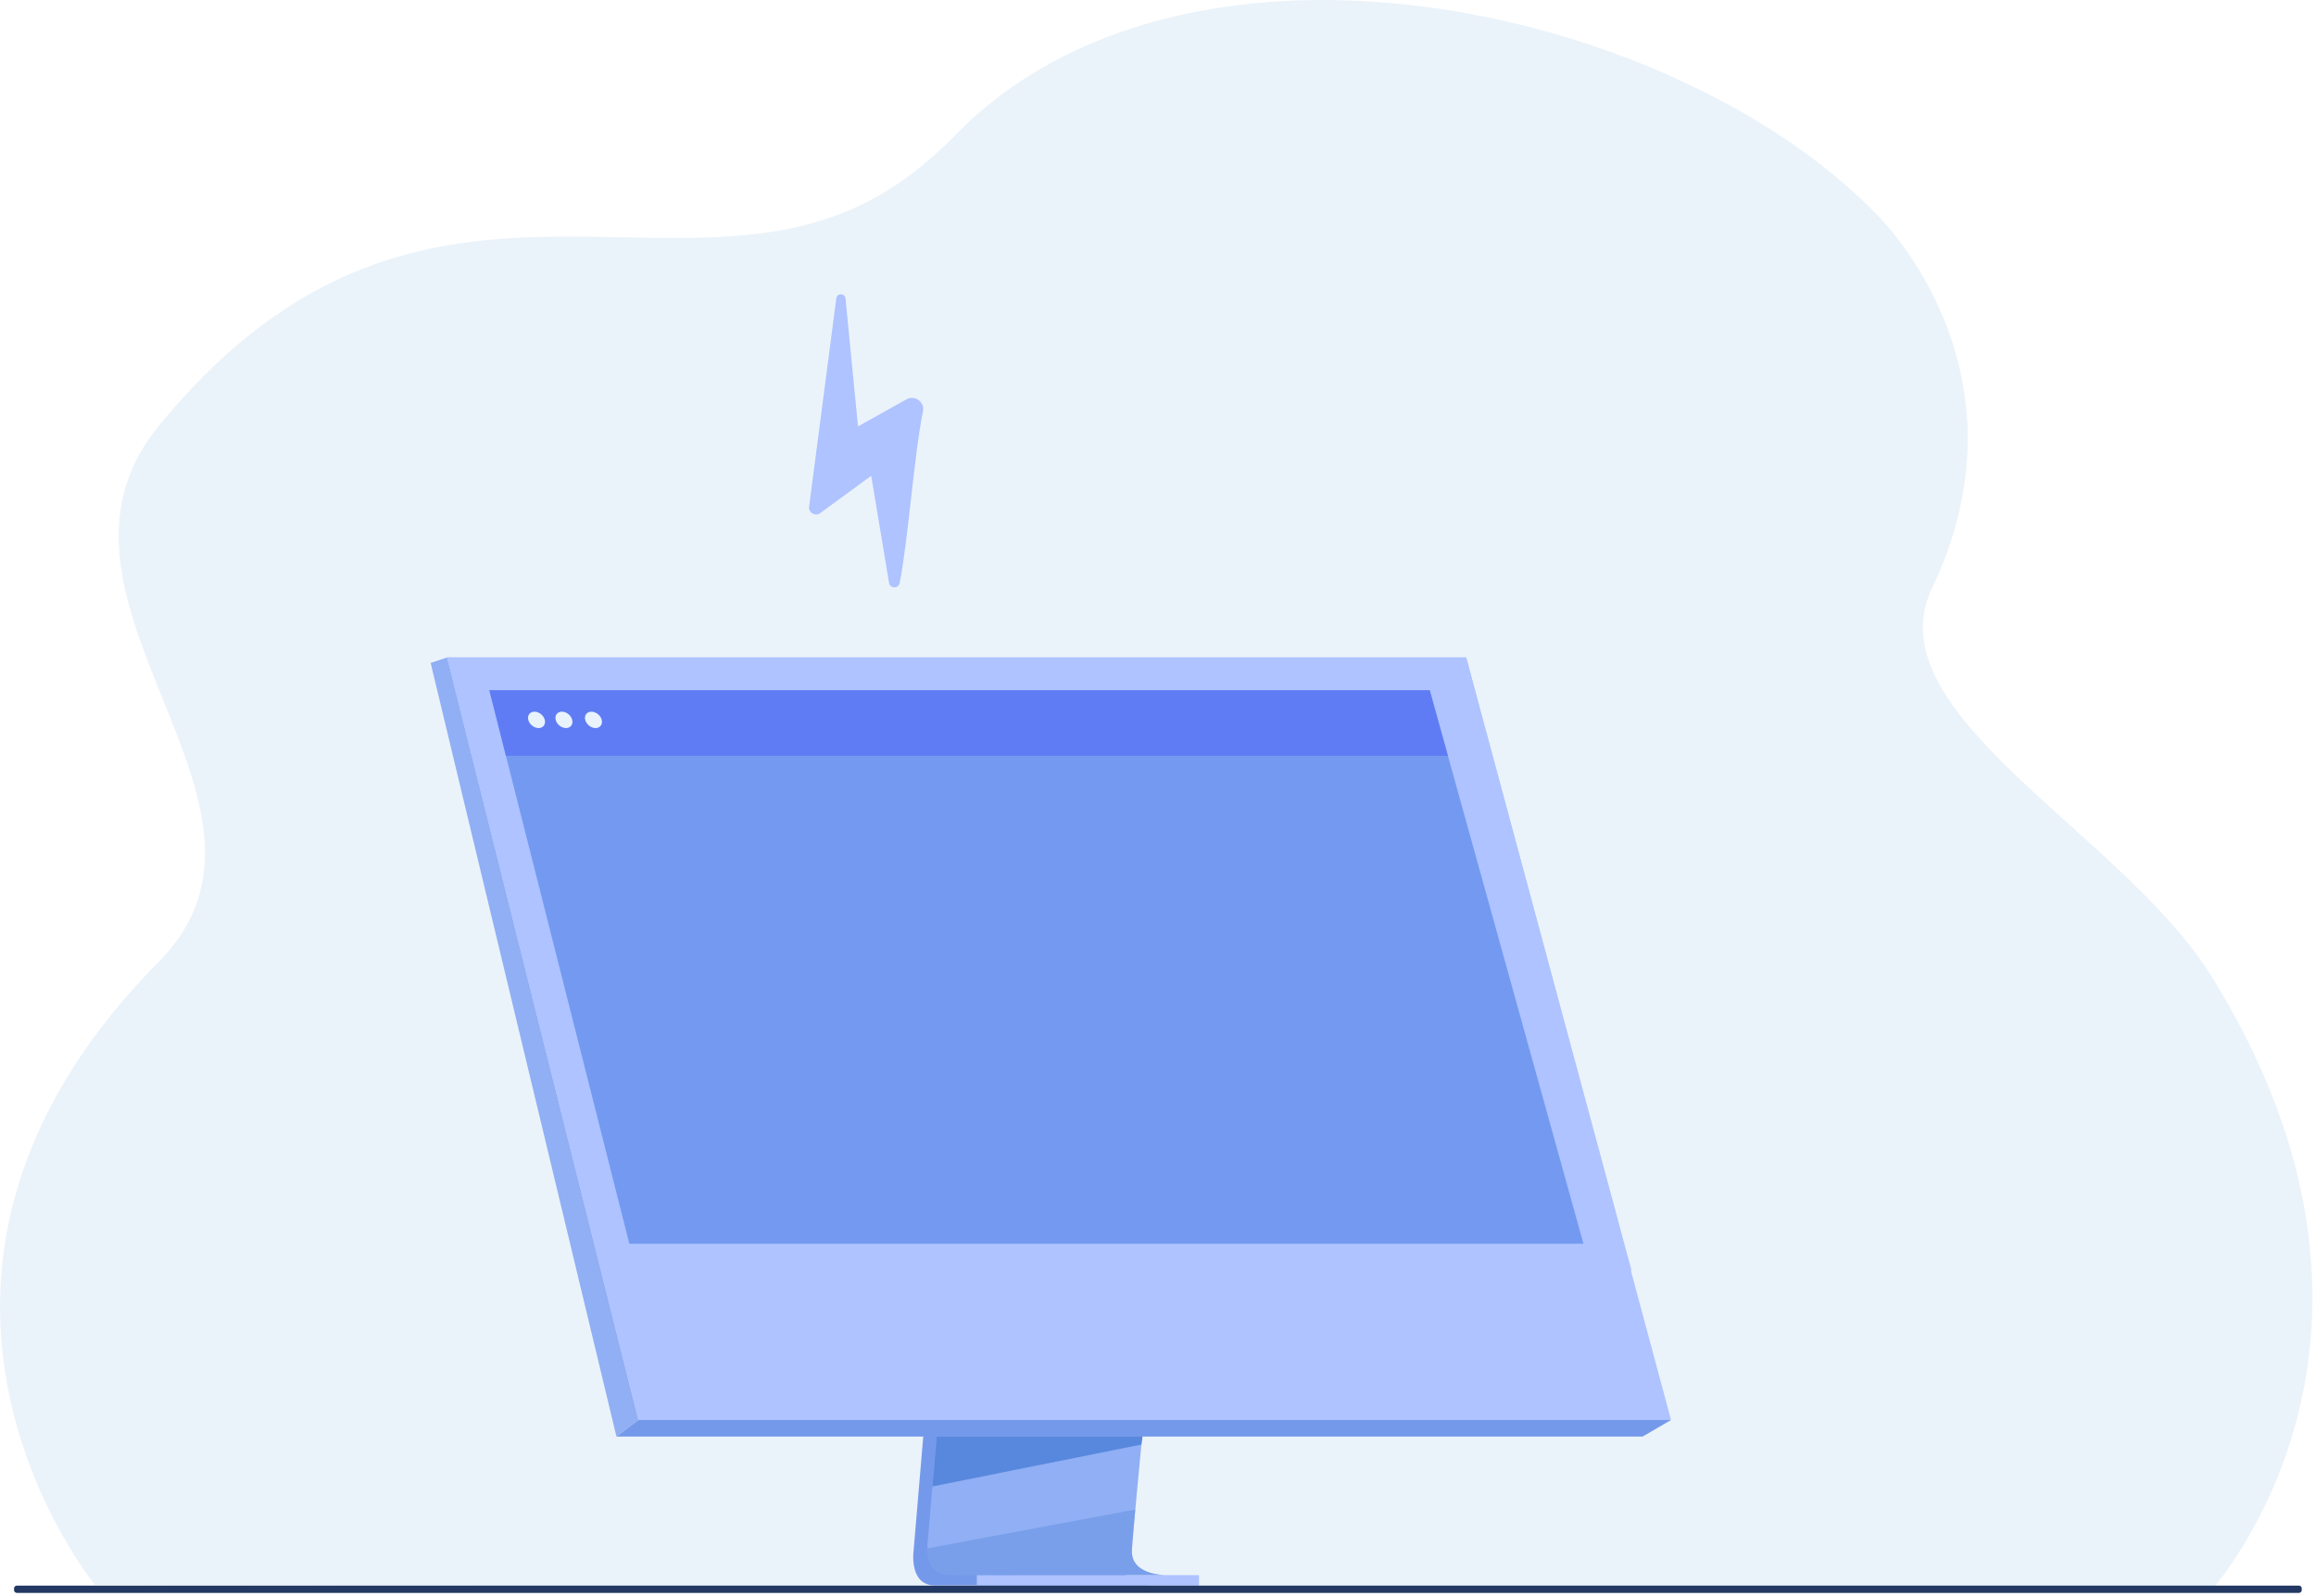 <svg width="589" height="406" viewBox="0 0 589 406" fill="none" xmlns="http://www.w3.org/2000/svg">
<path d="M562.724 404.22C525.628 404.22 24.092 403.147 24.092 403.087C23.884 402.605 -39.575 325.394 40.334 244.669C79.929 204.67 3.973 152.85 40.334 108.356C102.619 32.141 164.246 75.065 215.585 53.629C224.657 49.845 233.759 43.756 242.871 34.41C248 29.154 253.62 24.56 259.638 20.591C260.562 19.98 261.493 19.383 262.435 18.804C266.037 16.585 269.774 14.58 273.622 12.776C276.208 11.566 278.839 10.447 281.522 9.419H281.525C285.781 7.786 290.154 6.377 294.62 5.187C300.961 3.494 307.492 2.234 314.151 1.382C317.055 1.007 319.984 0.714 322.933 0.492C380.299 -3.789 444.855 20.291 478.172 55.486C484.878 62.573 515.379 99.241 491.337 149.645C476.157 181.468 539.751 211.859 562.349 248.2C619.803 340.59 563.245 403.015 562.724 404.22Z" fill="#EBF3FA"/>
<path d="M244.81 247.243L232.351 394.305C232.351 394.305 231.047 403.219 237.726 403.237C248.708 403.261 292.393 403.237 292.393 403.237C292.393 403.237 284.127 401.38 284.228 397.205C284.345 392.285 298.789 245.852 298.789 245.852L244.81 247.243Z" fill="#7599EA"/>
<path d="M296.505 400.627C294.345 400.634 252.054 400.704 241.357 400.567C236.696 400.51 235.877 396.452 235.84 393.828C235.82 392.57 235.982 391.639 235.982 391.639L236.305 387.817L237.131 378.075L237.86 369.467L238.799 358.407L239.587 349.071L248.441 244.571L302.421 243.18C302.421 243.18 296.338 304.462 292.034 349.068C291.554 354.038 291.098 358.804 290.675 363.252C290.537 364.674 290.407 366.06 290.277 367.412C289.879 371.632 289.514 375.508 289.196 378.93C289.028 380.734 288.873 382.409 288.735 383.945C288.187 389.961 287.864 393.803 287.859 394.534C287.856 394.959 287.894 395.356 287.964 395.724C288.85 400.416 295.694 400.627 296.505 400.627Z" fill="#90AFF4"/>
<path d="M113.721 167.216L144.071 288.233L148.227 304.805L162.36 361.17H424.973L372.873 167.216H113.721Z" fill="#AEC3FF"/>
<path d="M113.721 167.216L109.516 168.607L156.771 365.38L162.364 361.17L113.721 167.216Z" fill="#90AFF4"/>
<path d="M156.771 365.379H417.767L424.974 361.17H162.364L156.771 365.379Z" fill="#7599EA"/>
<path d="M248.423 403.293H304.934V400.627H248.423V403.293Z" fill="#AEC3FF"/>
<path d="M290.569 365.38L290.276 367.418L237.133 378.076L237.861 369.468L238.209 365.38H290.569Z" fill="#5888DD"/>
<path opacity="0.4" d="M296.504 400.627C294.343 400.634 252.052 400.704 241.355 400.567C236.694 400.51 235.875 396.452 235.838 393.828L288.731 383.95C288.183 389.966 287.86 393.808 287.855 394.539C287.852 394.964 287.89 395.361 287.96 395.729C288.848 400.416 295.693 400.627 296.504 400.627Z" fill="#5888DD"/>
<path d="M113.721 167.216H372.873L414.919 323.095H152.813L113.721 167.216Z" fill="#AEC3FF"/>
<path d="M402.698 316.339H160.052L151.381 282.051L148.026 268.783L146.66 263.373L137.748 228.136L137.285 226.302L132.576 207.675L130.468 199.342L128.671 192.233L124.455 175.568H363.601L368.23 192.233L370.205 199.342L372.518 207.675L387.766 262.581V262.583L389.057 267.235L389.658 269.395L400.187 307.298L402.698 316.339Z" fill="#739AF0"/>
<path d="M368.23 192.232H128.671L124.455 175.565H363.604L368.23 192.232Z" fill="#607CF4"/>
<path d="M134.35 183.097C134.062 181.947 134.765 181.015 135.924 181.015C137.083 181.015 138.257 181.947 138.545 183.097C138.833 184.248 138.13 185.18 136.971 185.18C135.814 185.182 134.64 184.248 134.35 183.097Z" fill="#E9F3FE"/>
<path d="M141.324 183.097C141.036 181.947 141.74 181.015 142.899 181.015C144.058 181.015 145.232 181.947 145.52 183.097C145.808 184.248 145.104 185.18 143.945 185.18C142.789 185.182 141.615 184.248 141.324 183.097Z" fill="#E9F3FE"/>
<path d="M148.834 183.097C148.546 181.947 149.25 181.015 150.409 181.015C151.568 181.015 152.742 181.947 153.03 183.097C153.317 184.248 152.614 185.18 151.455 185.18C150.296 185.182 149.122 184.248 148.834 183.097Z" fill="#E9F3FE"/>
<path d="M228.802 148.296C231.007 137.061 232.401 116.197 234.732 104.607C235.213 102.221 232.647 100.388 230.511 101.58L218.205 108.459L215.031 75.915C214.896 74.526 212.865 74.494 212.685 75.878L205.773 128.856C205.573 130.401 207.336 131.433 208.6 130.506L221.564 121.015L226.098 148.251C226.351 149.752 228.509 149.787 228.802 148.296Z" fill="#AEC3FF"/>
<path d="M584.65 405.15H4.292C3.894 405.15 3.566 404.827 3.566 404.43V404.015C3.566 403.619 3.892 403.294 4.292 403.294H584.653C585.051 403.294 585.379 403.617 585.379 404.015V404.43C585.376 404.825 585.051 405.15 584.65 405.15Z" fill="#233862"/>
</svg>
